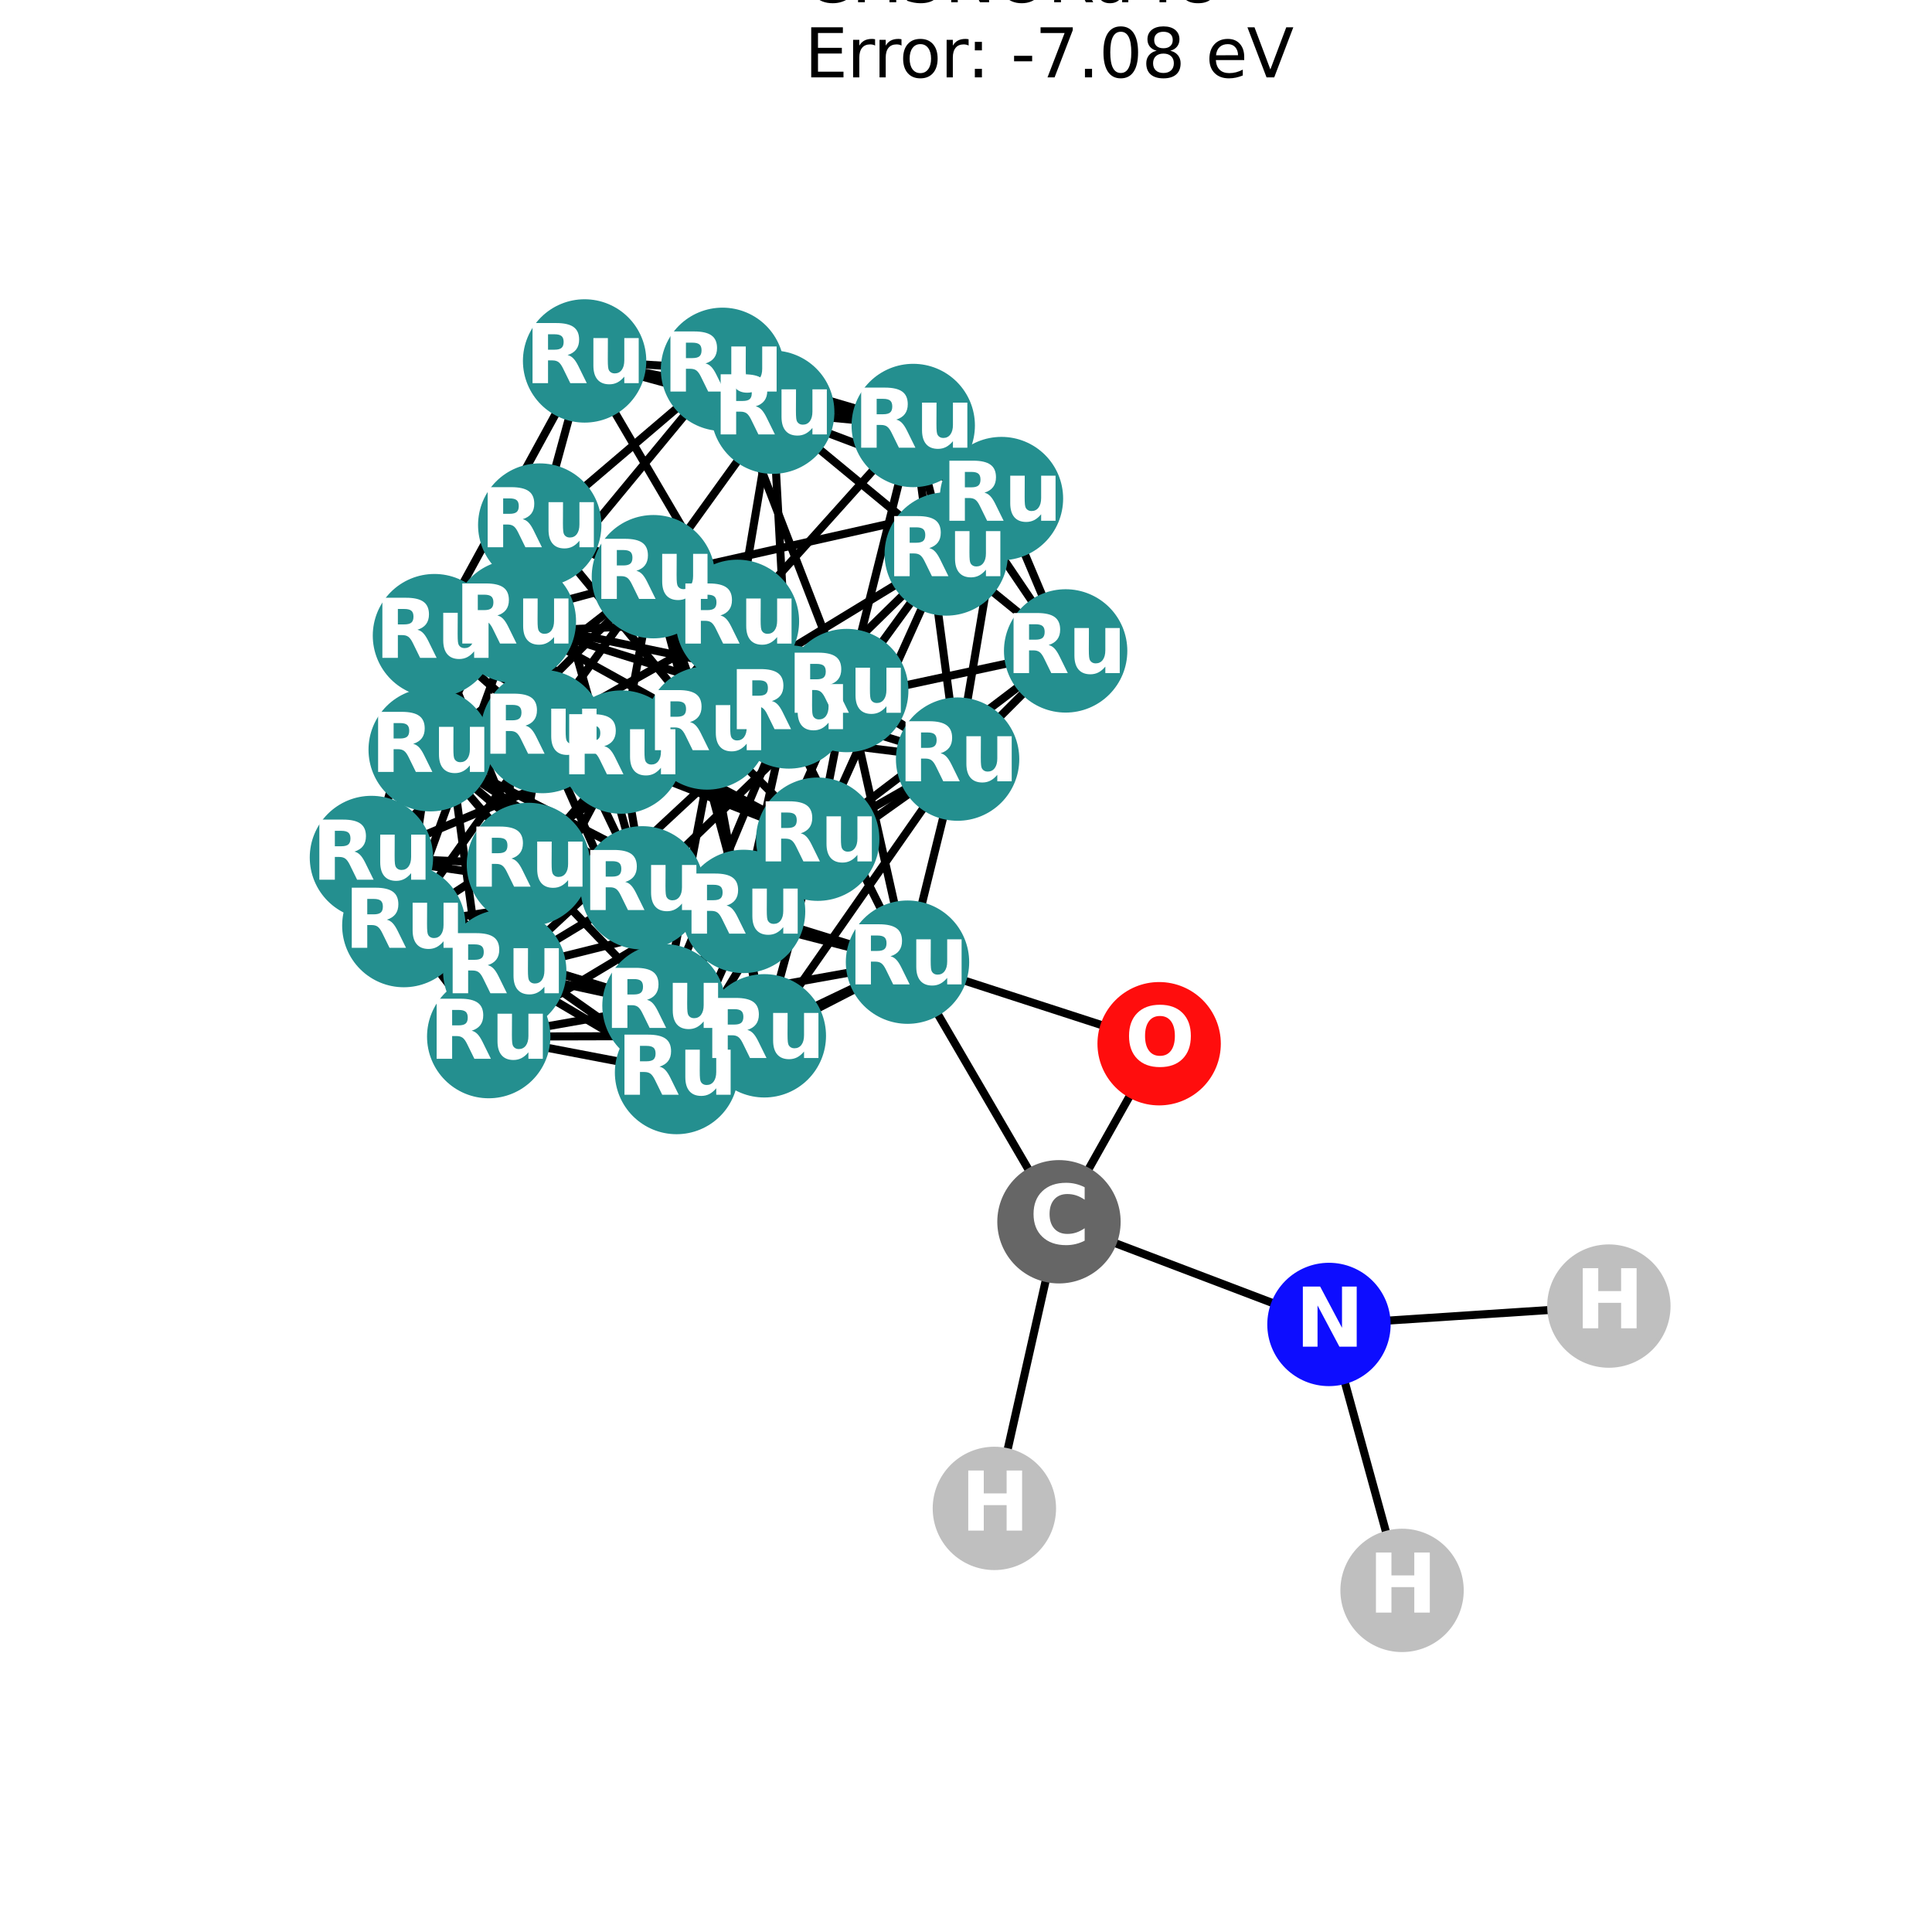 <?xml version="1.0" encoding="utf-8" standalone="no"?>
<!DOCTYPE svg PUBLIC "-//W3C//DTD SVG 1.1//EN"
  "http://www.w3.org/Graphics/SVG/1.1/DTD/svg11.dtd">
<svg xmlns:xlink="http://www.w3.org/1999/xlink" width="288pt" height="288pt" viewBox="0 0 288 288" xmlns="http://www.w3.org/2000/svg" version="1.1">
 <defs>
  <style type="text/css">*{stroke-linejoin: round; stroke-linecap: butt}</style>
 </defs>
 <g id="figure_1">
  <g id="patch_1">
   <path d="M 0 288 
L 288 288 
L 288 0 
L 0 0 
z
" style="fill: #ffffff"/>
  </g>
  <g id="axes_1">
   <g id="LineCollection_1">
    <path d="M 158.853 97.03 
L 136.135 63.427 
" clip-path="url(#pc7adfc9b1a)" style="fill: none; stroke: #000000; stroke-width: 1.2"/>
    <path d="M 158.853 97.03 
L 149.285 74.32 
" clip-path="url(#pc7adfc9b1a)" style="fill: none; stroke: #000000; stroke-width: 1.2"/>
    <path d="M 158.853 97.03 
L 141.055 82.582 
" clip-path="url(#pc7adfc9b1a)" style="fill: none; stroke: #000000; stroke-width: 1.2"/>
    <path d="M 158.853 97.03 
L 105.394 108.519 
" clip-path="url(#pc7adfc9b1a)" style="fill: none; stroke: #000000; stroke-width: 1.2"/>
    <path d="M 158.853 97.03 
L 121.897 125.098 
" clip-path="url(#pc7adfc9b1a)" style="fill: none; stroke: #000000; stroke-width: 1.2"/>
    <path d="M 158.853 97.03 
L 142.748 113.159 
" clip-path="url(#pc7adfc9b1a)" style="fill: none; stroke: #000000; stroke-width: 1.2"/>
    <path d="M 87.146 53.804 
L 107.704 55.055 
" clip-path="url(#pc7adfc9b1a)" style="fill: none; stroke: #000000; stroke-width: 1.2"/>
    <path d="M 87.146 53.804 
L 136.135 63.427 
" clip-path="url(#pc7adfc9b1a)" style="fill: none; stroke: #000000; stroke-width: 1.2"/>
    <path d="M 87.146 53.804 
L 115.19 61.446 
" clip-path="url(#pc7adfc9b1a)" style="fill: none; stroke: #000000; stroke-width: 1.2"/>
    <path d="M 87.146 53.804 
L 80.458 78.269 
" clip-path="url(#pc7adfc9b1a)" style="fill: none; stroke: #000000; stroke-width: 1.2"/>
    <path d="M 87.146 53.804 
L 64.763 94.754 
" clip-path="url(#pc7adfc9b1a)" style="fill: none; stroke: #000000; stroke-width: 1.2"/>
    <path d="M 87.146 53.804 
L 109.929 92.624 
" clip-path="url(#pc7adfc9b1a)" style="fill: none; stroke: #000000; stroke-width: 1.2"/>
    <path d="M 107.704 55.055 
L 136.135 63.427 
" clip-path="url(#pc7adfc9b1a)" style="fill: none; stroke: #000000; stroke-width: 1.2"/>
    <path d="M 107.704 55.055 
L 141.055 82.582 
" clip-path="url(#pc7adfc9b1a)" style="fill: none; stroke: #000000; stroke-width: 1.2"/>
    <path d="M 107.704 55.055 
L 80.458 78.269 
" clip-path="url(#pc7adfc9b1a)" style="fill: none; stroke: #000000; stroke-width: 1.2"/>
    <path d="M 107.704 55.055 
L 126.221 102.938 
" clip-path="url(#pc7adfc9b1a)" style="fill: none; stroke: #000000; stroke-width: 1.2"/>
    <path d="M 107.704 55.055 
L 76.676 92.621 
" clip-path="url(#pc7adfc9b1a)" style="fill: none; stroke: #000000; stroke-width: 1.2"/>
    <path d="M 136.135 63.427 
L 149.285 74.32 
" clip-path="url(#pc7adfc9b1a)" style="fill: none; stroke: #000000; stroke-width: 1.2"/>
    <path d="M 136.135 63.427 
L 115.19 61.446 
" clip-path="url(#pc7adfc9b1a)" style="fill: none; stroke: #000000; stroke-width: 1.2"/>
    <path d="M 136.135 63.427 
L 141.055 82.582 
" clip-path="url(#pc7adfc9b1a)" style="fill: none; stroke: #000000; stroke-width: 1.2"/>
    <path d="M 136.135 63.427 
L 126.221 102.938 
" clip-path="url(#pc7adfc9b1a)" style="fill: none; stroke: #000000; stroke-width: 1.2"/>
    <path d="M 136.135 63.427 
L 109.929 92.624 
" clip-path="url(#pc7adfc9b1a)" style="fill: none; stroke: #000000; stroke-width: 1.2"/>
    <path d="M 136.135 63.427 
L 142.748 113.159 
" clip-path="url(#pc7adfc9b1a)" style="fill: none; stroke: #000000; stroke-width: 1.2"/>
    <path d="M 149.285 74.32 
L 115.19 61.446 
" clip-path="url(#pc7adfc9b1a)" style="fill: none; stroke: #000000; stroke-width: 1.2"/>
    <path d="M 149.285 74.32 
L 97.402 85.966 
" clip-path="url(#pc7adfc9b1a)" style="fill: none; stroke: #000000; stroke-width: 1.2"/>
    <path d="M 149.285 74.32 
L 142.748 113.159 
" clip-path="url(#pc7adfc9b1a)" style="fill: none; stroke: #000000; stroke-width: 1.2"/>
    <path d="M 149.285 74.32 
L 117.596 105.384 
" clip-path="url(#pc7adfc9b1a)" style="fill: none; stroke: #000000; stroke-width: 1.2"/>
    <path d="M 115.19 61.446 
L 80.86 109.05 
" clip-path="url(#pc7adfc9b1a)" style="fill: none; stroke: #000000; stroke-width: 1.2"/>
    <path d="M 115.19 61.446 
L 109.929 92.624 
" clip-path="url(#pc7adfc9b1a)" style="fill: none; stroke: #000000; stroke-width: 1.2"/>
    <path d="M 115.19 61.446 
L 117.596 105.384 
" clip-path="url(#pc7adfc9b1a)" style="fill: none; stroke: #000000; stroke-width: 1.2"/>
    <path d="M 141.055 82.582 
L 121.897 125.098 
" clip-path="url(#pc7adfc9b1a)" style="fill: none; stroke: #000000; stroke-width: 1.2"/>
    <path d="M 141.055 82.582 
L 126.221 102.938 
" clip-path="url(#pc7adfc9b1a)" style="fill: none; stroke: #000000; stroke-width: 1.2"/>
    <path d="M 141.055 82.582 
L 92.611 112.11 
" clip-path="url(#pc7adfc9b1a)" style="fill: none; stroke: #000000; stroke-width: 1.2"/>
    <path d="M 105.394 108.519 
L 97.402 85.966 
" clip-path="url(#pc7adfc9b1a)" style="fill: none; stroke: #000000; stroke-width: 1.2"/>
    <path d="M 105.394 108.519 
L 80.458 78.269 
" clip-path="url(#pc7adfc9b1a)" style="fill: none; stroke: #000000; stroke-width: 1.2"/>
    <path d="M 105.394 108.519 
L 121.897 125.098 
" clip-path="url(#pc7adfc9b1a)" style="fill: none; stroke: #000000; stroke-width: 1.2"/>
    <path d="M 105.394 108.519 
L 80.86 109.05 
" clip-path="url(#pc7adfc9b1a)" style="fill: none; stroke: #000000; stroke-width: 1.2"/>
    <path d="M 105.394 108.519 
L 142.748 113.159 
" clip-path="url(#pc7adfc9b1a)" style="fill: none; stroke: #000000; stroke-width: 1.2"/>
    <path d="M 105.394 108.519 
L 76.676 92.621 
" clip-path="url(#pc7adfc9b1a)" style="fill: none; stroke: #000000; stroke-width: 1.2"/>
    <path d="M 105.394 108.519 
L 113.939 154.407 
" clip-path="url(#pc7adfc9b1a)" style="fill: none; stroke: #000000; stroke-width: 1.2"/>
    <path d="M 105.394 108.519 
L 64.128 111.761 
" clip-path="url(#pc7adfc9b1a)" style="fill: none; stroke: #000000; stroke-width: 1.2"/>
    <path d="M 105.394 108.519 
L 60.199 137.975 
" clip-path="url(#pc7adfc9b1a)" style="fill: none; stroke: #000000; stroke-width: 1.2"/>
    <path d="M 97.402 85.966 
L 80.458 78.269 
" clip-path="url(#pc7adfc9b1a)" style="fill: none; stroke: #000000; stroke-width: 1.2"/>
    <path d="M 97.402 85.966 
L 64.763 94.754 
" clip-path="url(#pc7adfc9b1a)" style="fill: none; stroke: #000000; stroke-width: 1.2"/>
    <path d="M 97.402 85.966 
L 142.748 113.159 
" clip-path="url(#pc7adfc9b1a)" style="fill: none; stroke: #000000; stroke-width: 1.2"/>
    <path d="M 97.402 85.966 
L 117.596 105.384 
" clip-path="url(#pc7adfc9b1a)" style="fill: none; stroke: #000000; stroke-width: 1.2"/>
    <path d="M 97.402 85.966 
L 92.611 112.11 
" clip-path="url(#pc7adfc9b1a)" style="fill: none; stroke: #000000; stroke-width: 1.2"/>
    <path d="M 97.402 85.966 
L 64.128 111.761 
" clip-path="url(#pc7adfc9b1a)" style="fill: none; stroke: #000000; stroke-width: 1.2"/>
    <path d="M 97.402 85.966 
L 55.369 127.824 
" clip-path="url(#pc7adfc9b1a)" style="fill: none; stroke: #000000; stroke-width: 1.2"/>
    <path d="M 97.402 85.966 
L 110.845 135.864 
" clip-path="url(#pc7adfc9b1a)" style="fill: none; stroke: #000000; stroke-width: 1.2"/>
    <path d="M 80.458 78.269 
L 64.763 94.754 
" clip-path="url(#pc7adfc9b1a)" style="fill: none; stroke: #000000; stroke-width: 1.2"/>
    <path d="M 80.458 78.269 
L 126.221 102.938 
" clip-path="url(#pc7adfc9b1a)" style="fill: none; stroke: #000000; stroke-width: 1.2"/>
    <path d="M 80.458 78.269 
L 109.929 92.624 
" clip-path="url(#pc7adfc9b1a)" style="fill: none; stroke: #000000; stroke-width: 1.2"/>
    <path d="M 80.458 78.269 
L 76.676 92.621 
" clip-path="url(#pc7adfc9b1a)" style="fill: none; stroke: #000000; stroke-width: 1.2"/>
    <path d="M 80.458 78.269 
L 64.128 111.761 
" clip-path="url(#pc7adfc9b1a)" style="fill: none; stroke: #000000; stroke-width: 1.2"/>
    <path d="M 80.458 78.269 
L 78.77 128.861 
" clip-path="url(#pc7adfc9b1a)" style="fill: none; stroke: #000000; stroke-width: 1.2"/>
    <path d="M 80.458 78.269 
L 95.746 132.349 
" clip-path="url(#pc7adfc9b1a)" style="fill: none; stroke: #000000; stroke-width: 1.2"/>
    <path d="M 64.763 94.754 
L 121.897 125.098 
" clip-path="url(#pc7adfc9b1a)" style="fill: none; stroke: #000000; stroke-width: 1.2"/>
    <path d="M 64.763 94.754 
L 80.86 109.05 
" clip-path="url(#pc7adfc9b1a)" style="fill: none; stroke: #000000; stroke-width: 1.2"/>
    <path d="M 64.763 94.754 
L 109.929 92.624 
" clip-path="url(#pc7adfc9b1a)" style="fill: none; stroke: #000000; stroke-width: 1.2"/>
    <path d="M 64.763 94.754 
L 92.611 112.11 
" clip-path="url(#pc7adfc9b1a)" style="fill: none; stroke: #000000; stroke-width: 1.2"/>
    <path d="M 64.763 94.754 
L 78.77 128.861 
" clip-path="url(#pc7adfc9b1a)" style="fill: none; stroke: #000000; stroke-width: 1.2"/>
    <path d="M 64.763 94.754 
L 55.369 127.824 
" clip-path="url(#pc7adfc9b1a)" style="fill: none; stroke: #000000; stroke-width: 1.2"/>
    <path d="M 64.763 94.754 
L 72.852 154.524 
" clip-path="url(#pc7adfc9b1a)" style="fill: none; stroke: #000000; stroke-width: 1.2"/>
    <path d="M 121.897 125.098 
L 80.86 109.05 
" clip-path="url(#pc7adfc9b1a)" style="fill: none; stroke: #000000; stroke-width: 1.2"/>
    <path d="M 121.897 125.098 
L 126.221 102.938 
" clip-path="url(#pc7adfc9b1a)" style="fill: none; stroke: #000000; stroke-width: 1.2"/>
    <path d="M 121.897 125.098 
L 142.748 113.159 
" clip-path="url(#pc7adfc9b1a)" style="fill: none; stroke: #000000; stroke-width: 1.2"/>
    <path d="M 121.897 125.098 
L 92.611 112.11 
" clip-path="url(#pc7adfc9b1a)" style="fill: none; stroke: #000000; stroke-width: 1.2"/>
    <path d="M 121.897 125.098 
L 113.939 154.407 
" clip-path="url(#pc7adfc9b1a)" style="fill: none; stroke: #000000; stroke-width: 1.2"/>
    <path d="M 121.897 125.098 
L 72.852 154.524 
" clip-path="url(#pc7adfc9b1a)" style="fill: none; stroke: #000000; stroke-width: 1.2"/>
    <path d="M 121.897 125.098 
L 100.851 159.881 
" clip-path="url(#pc7adfc9b1a)" style="fill: none; stroke: #000000; stroke-width: 1.2"/>
    <path d="M 80.86 109.05 
L 109.929 92.624 
" clip-path="url(#pc7adfc9b1a)" style="fill: none; stroke: #000000; stroke-width: 1.2"/>
    <path d="M 80.86 109.05 
L 117.596 105.384 
" clip-path="url(#pc7adfc9b1a)" style="fill: none; stroke: #000000; stroke-width: 1.2"/>
    <path d="M 80.86 109.05 
L 76.676 92.621 
" clip-path="url(#pc7adfc9b1a)" style="fill: none; stroke: #000000; stroke-width: 1.2"/>
    <path d="M 80.86 109.05 
L 72.852 154.524 
" clip-path="url(#pc7adfc9b1a)" style="fill: none; stroke: #000000; stroke-width: 1.2"/>
    <path d="M 80.86 109.05 
L 60.199 137.975 
" clip-path="url(#pc7adfc9b1a)" style="fill: none; stroke: #000000; stroke-width: 1.2"/>
    <path d="M 80.86 109.05 
L 98.978 149.921 
" clip-path="url(#pc7adfc9b1a)" style="fill: none; stroke: #000000; stroke-width: 1.2"/>
    <path d="M 126.221 102.938 
L 109.929 92.624 
" clip-path="url(#pc7adfc9b1a)" style="fill: none; stroke: #000000; stroke-width: 1.2"/>
    <path d="M 126.221 102.938 
L 142.748 113.159 
" clip-path="url(#pc7adfc9b1a)" style="fill: none; stroke: #000000; stroke-width: 1.2"/>
    <path d="M 126.221 102.938 
L 76.676 92.621 
" clip-path="url(#pc7adfc9b1a)" style="fill: none; stroke: #000000; stroke-width: 1.2"/>
    <path d="M 126.221 102.938 
L 92.611 112.11 
" clip-path="url(#pc7adfc9b1a)" style="fill: none; stroke: #000000; stroke-width: 1.2"/>
    <path d="M 126.221 102.938 
L 95.746 132.349 
" clip-path="url(#pc7adfc9b1a)" style="fill: none; stroke: #000000; stroke-width: 1.2"/>
    <path d="M 126.221 102.938 
L 135.28 143.428 
" clip-path="url(#pc7adfc9b1a)" style="fill: none; stroke: #000000; stroke-width: 1.2"/>
    <path d="M 126.221 102.938 
L 100.851 159.881 
" clip-path="url(#pc7adfc9b1a)" style="fill: none; stroke: #000000; stroke-width: 1.2"/>
    <path d="M 109.929 92.624 
L 142.748 113.159 
" clip-path="url(#pc7adfc9b1a)" style="fill: none; stroke: #000000; stroke-width: 1.2"/>
    <path d="M 109.929 92.624 
L 117.596 105.384 
" clip-path="url(#pc7adfc9b1a)" style="fill: none; stroke: #000000; stroke-width: 1.2"/>
    <path d="M 109.929 92.624 
L 78.77 128.861 
" clip-path="url(#pc7adfc9b1a)" style="fill: none; stroke: #000000; stroke-width: 1.2"/>
    <path d="M 109.929 92.624 
L 135.28 143.428 
" clip-path="url(#pc7adfc9b1a)" style="fill: none; stroke: #000000; stroke-width: 1.2"/>
    <path d="M 109.929 92.624 
L 98.978 149.921 
" clip-path="url(#pc7adfc9b1a)" style="fill: none; stroke: #000000; stroke-width: 1.2"/>
    <path d="M 142.748 113.159 
L 117.596 105.384 
" clip-path="url(#pc7adfc9b1a)" style="fill: none; stroke: #000000; stroke-width: 1.2"/>
    <path d="M 142.748 113.159 
L 113.939 154.407 
" clip-path="url(#pc7adfc9b1a)" style="fill: none; stroke: #000000; stroke-width: 1.2"/>
    <path d="M 142.748 113.159 
L 135.28 143.428 
" clip-path="url(#pc7adfc9b1a)" style="fill: none; stroke: #000000; stroke-width: 1.2"/>
    <path d="M 142.748 113.159 
L 110.845 135.864 
" clip-path="url(#pc7adfc9b1a)" style="fill: none; stroke: #000000; stroke-width: 1.2"/>
    <path d="M 117.596 105.384 
L 76.676 92.621 
" clip-path="url(#pc7adfc9b1a)" style="fill: none; stroke: #000000; stroke-width: 1.2"/>
    <path d="M 117.596 105.384 
L 92.611 112.11 
" clip-path="url(#pc7adfc9b1a)" style="fill: none; stroke: #000000; stroke-width: 1.2"/>
    <path d="M 117.596 105.384 
L 110.845 135.864 
" clip-path="url(#pc7adfc9b1a)" style="fill: none; stroke: #000000; stroke-width: 1.2"/>
    <path d="M 117.596 105.384 
L 98.978 149.921 
" clip-path="url(#pc7adfc9b1a)" style="fill: none; stroke: #000000; stroke-width: 1.2"/>
    <path d="M 117.596 105.384 
L 75.239 144.751 
" clip-path="url(#pc7adfc9b1a)" style="fill: none; stroke: #000000; stroke-width: 1.2"/>
    <path d="M 76.676 92.621 
L 92.611 112.11 
" clip-path="url(#pc7adfc9b1a)" style="fill: none; stroke: #000000; stroke-width: 1.2"/>
    <path d="M 76.676 92.621 
L 60.199 137.975 
" clip-path="url(#pc7adfc9b1a)" style="fill: none; stroke: #000000; stroke-width: 1.2"/>
    <path d="M 76.676 92.621 
L 95.746 132.349 
" clip-path="url(#pc7adfc9b1a)" style="fill: none; stroke: #000000; stroke-width: 1.2"/>
    <path d="M 76.676 92.621 
L 75.239 144.751 
" clip-path="url(#pc7adfc9b1a)" style="fill: none; stroke: #000000; stroke-width: 1.2"/>
    <path d="M 92.611 112.11 
L 55.369 127.824 
" clip-path="url(#pc7adfc9b1a)" style="fill: none; stroke: #000000; stroke-width: 1.2"/>
    <path d="M 92.611 112.11 
L 75.239 144.751 
" clip-path="url(#pc7adfc9b1a)" style="fill: none; stroke: #000000; stroke-width: 1.2"/>
    <path d="M 92.611 112.11 
L 100.851 159.881 
" clip-path="url(#pc7adfc9b1a)" style="fill: none; stroke: #000000; stroke-width: 1.2"/>
    <path d="M 113.939 154.407 
L 64.128 111.761 
" clip-path="url(#pc7adfc9b1a)" style="fill: none; stroke: #000000; stroke-width: 1.2"/>
    <path d="M 113.939 154.407 
L 72.852 154.524 
" clip-path="url(#pc7adfc9b1a)" style="fill: none; stroke: #000000; stroke-width: 1.2"/>
    <path d="M 113.939 154.407 
L 60.199 137.975 
" clip-path="url(#pc7adfc9b1a)" style="fill: none; stroke: #000000; stroke-width: 1.2"/>
    <path d="M 113.939 154.407 
L 135.28 143.428 
" clip-path="url(#pc7adfc9b1a)" style="fill: none; stroke: #000000; stroke-width: 1.2"/>
    <path d="M 113.939 154.407 
L 110.845 135.864 
" clip-path="url(#pc7adfc9b1a)" style="fill: none; stroke: #000000; stroke-width: 1.2"/>
    <path d="M 113.939 154.407 
L 100.851 159.881 
" clip-path="url(#pc7adfc9b1a)" style="fill: none; stroke: #000000; stroke-width: 1.2"/>
    <path d="M 64.128 111.761 
L 78.77 128.861 
" clip-path="url(#pc7adfc9b1a)" style="fill: none; stroke: #000000; stroke-width: 1.2"/>
    <path d="M 64.128 111.761 
L 55.369 127.824 
" clip-path="url(#pc7adfc9b1a)" style="fill: none; stroke: #000000; stroke-width: 1.2"/>
    <path d="M 64.128 111.761 
L 60.199 137.975 
" clip-path="url(#pc7adfc9b1a)" style="fill: none; stroke: #000000; stroke-width: 1.2"/>
    <path d="M 64.128 111.761 
L 95.746 132.349 
" clip-path="url(#pc7adfc9b1a)" style="fill: none; stroke: #000000; stroke-width: 1.2"/>
    <path d="M 64.128 111.761 
L 110.845 135.864 
" clip-path="url(#pc7adfc9b1a)" style="fill: none; stroke: #000000; stroke-width: 1.2"/>
    <path d="M 78.77 128.861 
L 55.369 127.824 
" clip-path="url(#pc7adfc9b1a)" style="fill: none; stroke: #000000; stroke-width: 1.2"/>
    <path d="M 78.77 128.861 
L 72.852 154.524 
" clip-path="url(#pc7adfc9b1a)" style="fill: none; stroke: #000000; stroke-width: 1.2"/>
    <path d="M 78.77 128.861 
L 95.746 132.349 
" clip-path="url(#pc7adfc9b1a)" style="fill: none; stroke: #000000; stroke-width: 1.2"/>
    <path d="M 78.77 128.861 
L 135.28 143.428 
" clip-path="url(#pc7adfc9b1a)" style="fill: none; stroke: #000000; stroke-width: 1.2"/>
    <path d="M 78.77 128.861 
L 98.978 149.921 
" clip-path="url(#pc7adfc9b1a)" style="fill: none; stroke: #000000; stroke-width: 1.2"/>
    <path d="M 55.369 127.824 
L 72.852 154.524 
" clip-path="url(#pc7adfc9b1a)" style="fill: none; stroke: #000000; stroke-width: 1.2"/>
    <path d="M 55.369 127.824 
L 110.845 135.864 
" clip-path="url(#pc7adfc9b1a)" style="fill: none; stroke: #000000; stroke-width: 1.2"/>
    <path d="M 55.369 127.824 
L 75.239 144.751 
" clip-path="url(#pc7adfc9b1a)" style="fill: none; stroke: #000000; stroke-width: 1.2"/>
    <path d="M 55.369 127.824 
L 100.851 159.881 
" clip-path="url(#pc7adfc9b1a)" style="fill: none; stroke: #000000; stroke-width: 1.2"/>
    <path d="M 72.852 154.524 
L 60.199 137.975 
" clip-path="url(#pc7adfc9b1a)" style="fill: none; stroke: #000000; stroke-width: 1.2"/>
    <path d="M 72.852 154.524 
L 98.978 149.921 
" clip-path="url(#pc7adfc9b1a)" style="fill: none; stroke: #000000; stroke-width: 1.2"/>
    <path d="M 72.852 154.524 
L 100.851 159.881 
" clip-path="url(#pc7adfc9b1a)" style="fill: none; stroke: #000000; stroke-width: 1.2"/>
    <path d="M 60.199 137.975 
L 95.746 132.349 
" clip-path="url(#pc7adfc9b1a)" style="fill: none; stroke: #000000; stroke-width: 1.2"/>
    <path d="M 60.199 137.975 
L 98.978 149.921 
" clip-path="url(#pc7adfc9b1a)" style="fill: none; stroke: #000000; stroke-width: 1.2"/>
    <path d="M 60.199 137.975 
L 75.239 144.751 
" clip-path="url(#pc7adfc9b1a)" style="fill: none; stroke: #000000; stroke-width: 1.2"/>
    <path d="M 95.746 132.349 
L 135.28 143.428 
" clip-path="url(#pc7adfc9b1a)" style="fill: none; stroke: #000000; stroke-width: 1.2"/>
    <path d="M 95.746 132.349 
L 75.239 144.751 
" clip-path="url(#pc7adfc9b1a)" style="fill: none; stroke: #000000; stroke-width: 1.2"/>
    <path d="M 95.746 132.349 
L 100.851 159.881 
" clip-path="url(#pc7adfc9b1a)" style="fill: none; stroke: #000000; stroke-width: 1.2"/>
    <path d="M 135.28 143.428 
L 110.845 135.864 
" clip-path="url(#pc7adfc9b1a)" style="fill: none; stroke: #000000; stroke-width: 1.2"/>
    <path d="M 135.28 143.428 
L 98.978 149.921 
" clip-path="url(#pc7adfc9b1a)" style="fill: none; stroke: #000000; stroke-width: 1.2"/>
    <path d="M 135.28 143.428 
L 100.851 159.881 
" clip-path="url(#pc7adfc9b1a)" style="fill: none; stroke: #000000; stroke-width: 1.2"/>
    <path d="M 135.28 143.428 
L 157.859 182.127 
" clip-path="url(#pc7adfc9b1a)" style="fill: none; stroke: #000000; stroke-width: 1.2"/>
    <path d="M 135.28 143.428 
L 172.791 155.586 
" clip-path="url(#pc7adfc9b1a)" style="fill: none; stroke: #000000; stroke-width: 1.2"/>
    <path d="M 110.845 135.864 
L 98.978 149.921 
" clip-path="url(#pc7adfc9b1a)" style="fill: none; stroke: #000000; stroke-width: 1.2"/>
    <path d="M 110.845 135.864 
L 75.239 144.751 
" clip-path="url(#pc7adfc9b1a)" style="fill: none; stroke: #000000; stroke-width: 1.2"/>
    <path d="M 98.978 149.921 
L 75.239 144.751 
" clip-path="url(#pc7adfc9b1a)" style="fill: none; stroke: #000000; stroke-width: 1.2"/>
    <path d="M 75.239 144.751 
L 100.851 159.881 
" clip-path="url(#pc7adfc9b1a)" style="fill: none; stroke: #000000; stroke-width: 1.2"/>
    <path d="M 148.23 224.854 
L 157.859 182.127 
" clip-path="url(#pc7adfc9b1a)" style="fill: none; stroke: #000000; stroke-width: 1.2"/>
    <path d="M 209.002 237.076 
L 198.106 197.434 
" clip-path="url(#pc7adfc9b1a)" style="fill: none; stroke: #000000; stroke-width: 1.2"/>
    <path d="M 239.831 194.696 
L 198.106 197.434 
" clip-path="url(#pc7adfc9b1a)" style="fill: none; stroke: #000000; stroke-width: 1.2"/>
    <path d="M 157.859 182.127 
L 198.106 197.434 
" clip-path="url(#pc7adfc9b1a)" style="fill: none; stroke: #000000; stroke-width: 1.2"/>
    <path d="M 157.859 182.127 
L 172.791 155.586 
" clip-path="url(#pc7adfc9b1a)" style="fill: none; stroke: #000000; stroke-width: 1.2"/>
   </g>
   <g id="PathCollection_1">
    <defs>
     <path id="C0_0_16c509b5ed" d="M 0 8.944 
C 2.372 8.944 4.647 8.002 6.325 6.325 
C 8.002 4.647 8.944 2.372 8.944 -0 
C 8.944 -2.372 8.002 -4.647 6.325 -6.325 
C 4.647 -8.002 2.372 -8.944 0 -8.944 
C -2.372 -8.944 -4.647 -8.002 -6.325 -6.325 
C -8.002 -4.647 -8.944 -2.372 -8.944 0 
C -8.944 2.372 -8.002 4.647 -6.325 6.325 
C -4.647 8.002 -2.372 8.944 0 8.944 
z
"/>
    </defs>
    <g clip-path="url(#pc7adfc9b1a)">
     <use xlink:href="#C0_0_16c509b5ed" x="158.853" y="97.03" style="fill: #248f8f; stroke: #248f8f; stroke-width: 0.5"/>
    </g>
    <g clip-path="url(#pc7adfc9b1a)">
     <use xlink:href="#C0_0_16c509b5ed" x="87.146" y="53.804" style="fill: #248f8f; stroke: #248f8f; stroke-width: 0.5"/>
    </g>
    <g clip-path="url(#pc7adfc9b1a)">
     <use xlink:href="#C0_0_16c509b5ed" x="107.704" y="55.055" style="fill: #248f8f; stroke: #248f8f; stroke-width: 0.5"/>
    </g>
    <g clip-path="url(#pc7adfc9b1a)">
     <use xlink:href="#C0_0_16c509b5ed" x="136.135" y="63.427" style="fill: #248f8f; stroke: #248f8f; stroke-width: 0.5"/>
    </g>
    <g clip-path="url(#pc7adfc9b1a)">
     <use xlink:href="#C0_0_16c509b5ed" x="149.285" y="74.32" style="fill: #248f8f; stroke: #248f8f; stroke-width: 0.5"/>
    </g>
    <g clip-path="url(#pc7adfc9b1a)">
     <use xlink:href="#C0_0_16c509b5ed" x="115.19" y="61.446" style="fill: #248f8f; stroke: #248f8f; stroke-width: 0.5"/>
    </g>
    <g clip-path="url(#pc7adfc9b1a)">
     <use xlink:href="#C0_0_16c509b5ed" x="141.055" y="82.582" style="fill: #248f8f; stroke: #248f8f; stroke-width: 0.5"/>
    </g>
    <g clip-path="url(#pc7adfc9b1a)">
     <use xlink:href="#C0_0_16c509b5ed" x="105.394" y="108.519" style="fill: #248f8f; stroke: #248f8f; stroke-width: 0.5"/>
    </g>
    <g clip-path="url(#pc7adfc9b1a)">
     <use xlink:href="#C0_0_16c509b5ed" x="97.402" y="85.966" style="fill: #248f8f; stroke: #248f8f; stroke-width: 0.5"/>
    </g>
    <g clip-path="url(#pc7adfc9b1a)">
     <use xlink:href="#C0_0_16c509b5ed" x="80.458" y="78.269" style="fill: #248f8f; stroke: #248f8f; stroke-width: 0.5"/>
    </g>
    <g clip-path="url(#pc7adfc9b1a)">
     <use xlink:href="#C0_0_16c509b5ed" x="64.763" y="94.754" style="fill: #248f8f; stroke: #248f8f; stroke-width: 0.5"/>
    </g>
    <g clip-path="url(#pc7adfc9b1a)">
     <use xlink:href="#C0_0_16c509b5ed" x="121.897" y="125.098" style="fill: #248f8f; stroke: #248f8f; stroke-width: 0.5"/>
    </g>
    <g clip-path="url(#pc7adfc9b1a)">
     <use xlink:href="#C0_0_16c509b5ed" x="80.86" y="109.05" style="fill: #248f8f; stroke: #248f8f; stroke-width: 0.5"/>
    </g>
    <g clip-path="url(#pc7adfc9b1a)">
     <use xlink:href="#C0_0_16c509b5ed" x="126.221" y="102.938" style="fill: #248f8f; stroke: #248f8f; stroke-width: 0.5"/>
    </g>
    <g clip-path="url(#pc7adfc9b1a)">
     <use xlink:href="#C0_0_16c509b5ed" x="109.929" y="92.624" style="fill: #248f8f; stroke: #248f8f; stroke-width: 0.5"/>
    </g>
    <g clip-path="url(#pc7adfc9b1a)">
     <use xlink:href="#C0_0_16c509b5ed" x="142.748" y="113.159" style="fill: #248f8f; stroke: #248f8f; stroke-width: 0.5"/>
    </g>
    <g clip-path="url(#pc7adfc9b1a)">
     <use xlink:href="#C0_0_16c509b5ed" x="117.596" y="105.384" style="fill: #248f8f; stroke: #248f8f; stroke-width: 0.5"/>
    </g>
    <g clip-path="url(#pc7adfc9b1a)">
     <use xlink:href="#C0_0_16c509b5ed" x="76.676" y="92.621" style="fill: #248f8f; stroke: #248f8f; stroke-width: 0.5"/>
    </g>
    <g clip-path="url(#pc7adfc9b1a)">
     <use xlink:href="#C0_0_16c509b5ed" x="92.611" y="112.11" style="fill: #248f8f; stroke: #248f8f; stroke-width: 0.5"/>
    </g>
    <g clip-path="url(#pc7adfc9b1a)">
     <use xlink:href="#C0_0_16c509b5ed" x="113.939" y="154.407" style="fill: #248f8f; stroke: #248f8f; stroke-width: 0.5"/>
    </g>
    <g clip-path="url(#pc7adfc9b1a)">
     <use xlink:href="#C0_0_16c509b5ed" x="64.128" y="111.761" style="fill: #248f8f; stroke: #248f8f; stroke-width: 0.5"/>
    </g>
    <g clip-path="url(#pc7adfc9b1a)">
     <use xlink:href="#C0_0_16c509b5ed" x="78.77" y="128.861" style="fill: #248f8f; stroke: #248f8f; stroke-width: 0.5"/>
    </g>
    <g clip-path="url(#pc7adfc9b1a)">
     <use xlink:href="#C0_0_16c509b5ed" x="55.369" y="127.824" style="fill: #248f8f; stroke: #248f8f; stroke-width: 0.5"/>
    </g>
    <g clip-path="url(#pc7adfc9b1a)">
     <use xlink:href="#C0_0_16c509b5ed" x="72.852" y="154.524" style="fill: #248f8f; stroke: #248f8f; stroke-width: 0.5"/>
    </g>
    <g clip-path="url(#pc7adfc9b1a)">
     <use xlink:href="#C0_0_16c509b5ed" x="60.199" y="137.975" style="fill: #248f8f; stroke: #248f8f; stroke-width: 0.5"/>
    </g>
    <g clip-path="url(#pc7adfc9b1a)">
     <use xlink:href="#C0_0_16c509b5ed" x="95.746" y="132.349" style="fill: #248f8f; stroke: #248f8f; stroke-width: 0.5"/>
    </g>
    <g clip-path="url(#pc7adfc9b1a)">
     <use xlink:href="#C0_0_16c509b5ed" x="135.28" y="143.428" style="fill: #248f8f; stroke: #248f8f; stroke-width: 0.5"/>
    </g>
    <g clip-path="url(#pc7adfc9b1a)">
     <use xlink:href="#C0_0_16c509b5ed" x="110.845" y="135.864" style="fill: #248f8f; stroke: #248f8f; stroke-width: 0.5"/>
    </g>
    <g clip-path="url(#pc7adfc9b1a)">
     <use xlink:href="#C0_0_16c509b5ed" x="98.978" y="149.921" style="fill: #248f8f; stroke: #248f8f; stroke-width: 0.5"/>
    </g>
    <g clip-path="url(#pc7adfc9b1a)">
     <use xlink:href="#C0_0_16c509b5ed" x="75.239" y="144.751" style="fill: #248f8f; stroke: #248f8f; stroke-width: 0.5"/>
    </g>
    <g clip-path="url(#pc7adfc9b1a)">
     <use xlink:href="#C0_0_16c509b5ed" x="100.851" y="159.881" style="fill: #248f8f; stroke: #248f8f; stroke-width: 0.5"/>
    </g>
    <g clip-path="url(#pc7adfc9b1a)">
     <use xlink:href="#C0_0_16c509b5ed" x="148.23" y="224.854" style="fill: #bfbfbf; stroke: #bfbfbf; stroke-width: 0.5"/>
    </g>
    <g clip-path="url(#pc7adfc9b1a)">
     <use xlink:href="#C0_0_16c509b5ed" x="209.002" y="237.076" style="fill: #bfbfbf; stroke: #bfbfbf; stroke-width: 0.5"/>
    </g>
    <g clip-path="url(#pc7adfc9b1a)">
     <use xlink:href="#C0_0_16c509b5ed" x="239.831" y="194.696" style="fill: #bfbfbf; stroke: #bfbfbf; stroke-width: 0.5"/>
    </g>
    <g clip-path="url(#pc7adfc9b1a)">
     <use xlink:href="#C0_0_16c509b5ed" x="157.859" y="182.127" style="fill: #666666; stroke: #666666; stroke-width: 0.5"/>
    </g>
    <g clip-path="url(#pc7adfc9b1a)">
     <use xlink:href="#C0_0_16c509b5ed" x="198.106" y="197.434" style="fill: #0d0dff; stroke: #0d0dff; stroke-width: 0.5"/>
    </g>
    <g clip-path="url(#pc7adfc9b1a)">
     <use xlink:href="#C0_0_16c509b5ed" x="172.791" y="155.586" style="fill: #ff0d0d; stroke: #ff0d0d; stroke-width: 0.5"/>
    </g>
   </g>
   <g id="text_1">
    <g clip-path="url(#pc7adfc9b1a)">
     <!-- Ru -->
     <g style="fill: #ffffff" transform="translate(149.961 100.341) scale(0.12 -0.12)">
      <defs>
       <path id="DejaVuSans-Bold-52" d="M 2297 2597 
Q 2675 2597 2839 2737 
Q 3003 2878 3003 3200 
Q 3003 3519 2839 3656 
Q 2675 3794 2297 3794 
L 1791 3794 
L 1791 2597 
L 2297 2597 
z
M 1791 1766 
L 1791 0 
L 588 0 
L 588 4666 
L 2425 4666 
Q 3347 4666 3776 4356 
Q 4206 4047 4206 3378 
Q 4206 2916 3982 2619 
Q 3759 2322 3309 2181 
Q 3556 2125 3751 1926 
Q 3947 1728 4147 1325 
L 4800 0 
L 3519 0 
L 2950 1159 
Q 2778 1509 2601 1637 
Q 2425 1766 2131 1766 
L 1791 1766 
z
" transform="scale(0.016)"/>
       <path id="DejaVuSans-Bold-75" d="M 500 1363 
L 500 3500 
L 1625 3500 
L 1625 3150 
Q 1625 2866 1622 2436 
Q 1619 2006 1619 1863 
Q 1619 1441 1641 1255 
Q 1663 1069 1716 984 
Q 1784 875 1895 815 
Q 2006 756 2150 756 
Q 2500 756 2700 1025 
Q 2900 1294 2900 1772 
L 2900 3500 
L 4019 3500 
L 4019 0 
L 2900 0 
L 2900 506 
Q 2647 200 2364 54 
Q 2081 -91 1741 -91 
Q 1134 -91 817 281 
Q 500 653 500 1363 
z
" transform="scale(0.016)"/>
      </defs>
      <use xlink:href="#DejaVuSans-Bold-52"/>
      <use xlink:href="#DejaVuSans-Bold-75" transform="translate(77.002 0)"/>
     </g>
    </g>
   </g>
   <g id="text_2">
    <g clip-path="url(#pc7adfc9b1a)">
     <!-- Ru -->
     <g style="fill: #ffffff" transform="translate(78.255 57.115) scale(0.12 -0.12)">
      <use xlink:href="#DejaVuSans-Bold-52"/>
      <use xlink:href="#DejaVuSans-Bold-75" transform="translate(77.002 0)"/>
     </g>
    </g>
   </g>
   <g id="text_3">
    <g clip-path="url(#pc7adfc9b1a)">
     <!-- Ru -->
     <g style="fill: #ffffff" transform="translate(98.813 58.366) scale(0.12 -0.12)">
      <use xlink:href="#DejaVuSans-Bold-52"/>
      <use xlink:href="#DejaVuSans-Bold-75" transform="translate(77.002 0)"/>
     </g>
    </g>
   </g>
   <g id="text_4">
    <g clip-path="url(#pc7adfc9b1a)">
     <!-- Ru -->
     <g style="fill: #ffffff" transform="translate(127.244 66.738) scale(0.12 -0.12)">
      <use xlink:href="#DejaVuSans-Bold-52"/>
      <use xlink:href="#DejaVuSans-Bold-75" transform="translate(77.002 0)"/>
     </g>
    </g>
   </g>
   <g id="text_5">
    <g clip-path="url(#pc7adfc9b1a)">
     <!-- Ru -->
     <g style="fill: #ffffff" transform="translate(140.394 77.631) scale(0.12 -0.12)">
      <use xlink:href="#DejaVuSans-Bold-52"/>
      <use xlink:href="#DejaVuSans-Bold-75" transform="translate(77.002 0)"/>
     </g>
    </g>
   </g>
   <g id="text_6">
    <g clip-path="url(#pc7adfc9b1a)">
     <!-- Ru -->
     <g style="fill: #ffffff" transform="translate(106.299 64.757) scale(0.12 -0.12)">
      <use xlink:href="#DejaVuSans-Bold-52"/>
      <use xlink:href="#DejaVuSans-Bold-75" transform="translate(77.002 0)"/>
     </g>
    </g>
   </g>
   <g id="text_7">
    <g clip-path="url(#pc7adfc9b1a)">
     <!-- Ru -->
     <g style="fill: #ffffff" transform="translate(132.164 85.893) scale(0.12 -0.12)">
      <use xlink:href="#DejaVuSans-Bold-52"/>
      <use xlink:href="#DejaVuSans-Bold-75" transform="translate(77.002 0)"/>
     </g>
    </g>
   </g>
   <g id="text_8">
    <g clip-path="url(#pc7adfc9b1a)">
     <!-- Ru -->
     <g style="fill: #ffffff" transform="translate(96.503 111.83) scale(0.12 -0.12)">
      <use xlink:href="#DejaVuSans-Bold-52"/>
      <use xlink:href="#DejaVuSans-Bold-75" transform="translate(77.002 0)"/>
     </g>
    </g>
   </g>
   <g id="text_9">
    <g clip-path="url(#pc7adfc9b1a)">
     <!-- Ru -->
     <g style="fill: #ffffff" transform="translate(88.511 89.277) scale(0.12 -0.12)">
      <use xlink:href="#DejaVuSans-Bold-52"/>
      <use xlink:href="#DejaVuSans-Bold-75" transform="translate(77.002 0)"/>
     </g>
    </g>
   </g>
   <g id="text_10">
    <g clip-path="url(#pc7adfc9b1a)">
     <!-- Ru -->
     <g style="fill: #ffffff" transform="translate(71.567 81.58) scale(0.12 -0.12)">
      <use xlink:href="#DejaVuSans-Bold-52"/>
      <use xlink:href="#DejaVuSans-Bold-75" transform="translate(77.002 0)"/>
     </g>
    </g>
   </g>
   <g id="text_11">
    <g clip-path="url(#pc7adfc9b1a)">
     <!-- Ru -->
     <g style="fill: #ffffff" transform="translate(55.871 98.065) scale(0.12 -0.12)">
      <use xlink:href="#DejaVuSans-Bold-52"/>
      <use xlink:href="#DejaVuSans-Bold-75" transform="translate(77.002 0)"/>
     </g>
    </g>
   </g>
   <g id="text_12">
    <g clip-path="url(#pc7adfc9b1a)">
     <!-- Ru -->
     <g style="fill: #ffffff" transform="translate(113.005 128.409) scale(0.12 -0.12)">
      <use xlink:href="#DejaVuSans-Bold-52"/>
      <use xlink:href="#DejaVuSans-Bold-75" transform="translate(77.002 0)"/>
     </g>
    </g>
   </g>
   <g id="text_13">
    <g clip-path="url(#pc7adfc9b1a)">
     <!-- Ru -->
     <g style="fill: #ffffff" transform="translate(71.969 112.361) scale(0.12 -0.12)">
      <use xlink:href="#DejaVuSans-Bold-52"/>
      <use xlink:href="#DejaVuSans-Bold-75" transform="translate(77.002 0)"/>
     </g>
    </g>
   </g>
   <g id="text_14">
    <g clip-path="url(#pc7adfc9b1a)">
     <!-- Ru -->
     <g style="fill: #ffffff" transform="translate(117.33 106.249) scale(0.12 -0.12)">
      <use xlink:href="#DejaVuSans-Bold-52"/>
      <use xlink:href="#DejaVuSans-Bold-75" transform="translate(77.002 0)"/>
     </g>
    </g>
   </g>
   <g id="text_15">
    <g clip-path="url(#pc7adfc9b1a)">
     <!-- Ru -->
     <g style="fill: #ffffff" transform="translate(101.038 95.935) scale(0.12 -0.12)">
      <use xlink:href="#DejaVuSans-Bold-52"/>
      <use xlink:href="#DejaVuSans-Bold-75" transform="translate(77.002 0)"/>
     </g>
    </g>
   </g>
   <g id="text_16">
    <g clip-path="url(#pc7adfc9b1a)">
     <!-- Ru -->
     <g style="fill: #ffffff" transform="translate(133.857 116.471) scale(0.12 -0.12)">
      <use xlink:href="#DejaVuSans-Bold-52"/>
      <use xlink:href="#DejaVuSans-Bold-75" transform="translate(77.002 0)"/>
     </g>
    </g>
   </g>
   <g id="text_17">
    <g clip-path="url(#pc7adfc9b1a)">
     <!-- Ru -->
     <g style="fill: #ffffff" transform="translate(108.705 108.696) scale(0.12 -0.12)">
      <use xlink:href="#DejaVuSans-Bold-52"/>
      <use xlink:href="#DejaVuSans-Bold-75" transform="translate(77.002 0)"/>
     </g>
    </g>
   </g>
   <g id="text_18">
    <g clip-path="url(#pc7adfc9b1a)">
     <!-- Ru -->
     <g style="fill: #ffffff" transform="translate(67.785 95.933) scale(0.12 -0.12)">
      <use xlink:href="#DejaVuSans-Bold-52"/>
      <use xlink:href="#DejaVuSans-Bold-75" transform="translate(77.002 0)"/>
     </g>
    </g>
   </g>
   <g id="text_19">
    <g clip-path="url(#pc7adfc9b1a)">
     <!-- Ru -->
     <g style="fill: #ffffff" transform="translate(83.719 115.421) scale(0.12 -0.12)">
      <use xlink:href="#DejaVuSans-Bold-52"/>
      <use xlink:href="#DejaVuSans-Bold-75" transform="translate(77.002 0)"/>
     </g>
    </g>
   </g>
   <g id="text_20">
    <g clip-path="url(#pc7adfc9b1a)">
     <!-- Ru -->
     <g style="fill: #ffffff" transform="translate(105.048 157.718) scale(0.12 -0.12)">
      <use xlink:href="#DejaVuSans-Bold-52"/>
      <use xlink:href="#DejaVuSans-Bold-75" transform="translate(77.002 0)"/>
     </g>
    </g>
   </g>
   <g id="text_21">
    <g clip-path="url(#pc7adfc9b1a)">
     <!-- Ru -->
     <g style="fill: #ffffff" transform="translate(55.236 115.072) scale(0.12 -0.12)">
      <use xlink:href="#DejaVuSans-Bold-52"/>
      <use xlink:href="#DejaVuSans-Bold-75" transform="translate(77.002 0)"/>
     </g>
    </g>
   </g>
   <g id="text_22">
    <g clip-path="url(#pc7adfc9b1a)">
     <!-- Ru -->
     <g style="fill: #ffffff" transform="translate(69.879 132.172) scale(0.12 -0.12)">
      <use xlink:href="#DejaVuSans-Bold-52"/>
      <use xlink:href="#DejaVuSans-Bold-75" transform="translate(77.002 0)"/>
     </g>
    </g>
   </g>
   <g id="text_23">
    <g clip-path="url(#pc7adfc9b1a)">
     <!-- Ru -->
     <g style="fill: #ffffff" transform="translate(46.477 131.135) scale(0.12 -0.12)">
      <use xlink:href="#DejaVuSans-Bold-52"/>
      <use xlink:href="#DejaVuSans-Bold-75" transform="translate(77.002 0)"/>
     </g>
    </g>
   </g>
   <g id="text_24">
    <g clip-path="url(#pc7adfc9b1a)">
     <!-- Ru -->
     <g style="fill: #ffffff" transform="translate(63.961 157.835) scale(0.12 -0.12)">
      <use xlink:href="#DejaVuSans-Bold-52"/>
      <use xlink:href="#DejaVuSans-Bold-75" transform="translate(77.002 0)"/>
     </g>
    </g>
   </g>
   <g id="text_25">
    <g clip-path="url(#pc7adfc9b1a)">
     <!-- Ru -->
     <g style="fill: #ffffff" transform="translate(51.308 141.286) scale(0.12 -0.12)">
      <use xlink:href="#DejaVuSans-Bold-52"/>
      <use xlink:href="#DejaVuSans-Bold-75" transform="translate(77.002 0)"/>
     </g>
    </g>
   </g>
   <g id="text_26">
    <g clip-path="url(#pc7adfc9b1a)">
     <!-- Ru -->
     <g style="fill: #ffffff" transform="translate(86.854 135.66) scale(0.12 -0.12)">
      <use xlink:href="#DejaVuSans-Bold-52"/>
      <use xlink:href="#DejaVuSans-Bold-75" transform="translate(77.002 0)"/>
     </g>
    </g>
   </g>
   <g id="text_27">
    <g clip-path="url(#pc7adfc9b1a)">
     <!-- Ru -->
     <g style="fill: #ffffff" transform="translate(126.388 146.74) scale(0.12 -0.12)">
      <use xlink:href="#DejaVuSans-Bold-52"/>
      <use xlink:href="#DejaVuSans-Bold-75" transform="translate(77.002 0)"/>
     </g>
    </g>
   </g>
   <g id="text_28">
    <g clip-path="url(#pc7adfc9b1a)">
     <!-- Ru -->
     <g style="fill: #ffffff" transform="translate(101.953 139.176) scale(0.12 -0.12)">
      <use xlink:href="#DejaVuSans-Bold-52"/>
      <use xlink:href="#DejaVuSans-Bold-75" transform="translate(77.002 0)"/>
     </g>
    </g>
   </g>
   <g id="text_29">
    <g clip-path="url(#pc7adfc9b1a)">
     <!-- Ru -->
     <g style="fill: #ffffff" transform="translate(90.087 153.232) scale(0.12 -0.12)">
      <use xlink:href="#DejaVuSans-Bold-52"/>
      <use xlink:href="#DejaVuSans-Bold-75" transform="translate(77.002 0)"/>
     </g>
    </g>
   </g>
   <g id="text_30">
    <g clip-path="url(#pc7adfc9b1a)">
     <!-- Ru -->
     <g style="fill: #ffffff" transform="translate(66.348 148.062) scale(0.12 -0.12)">
      <use xlink:href="#DejaVuSans-Bold-52"/>
      <use xlink:href="#DejaVuSans-Bold-75" transform="translate(77.002 0)"/>
     </g>
    </g>
   </g>
   <g id="text_31">
    <g clip-path="url(#pc7adfc9b1a)">
     <!-- Ru -->
     <g style="fill: #ffffff" transform="translate(91.96 163.192) scale(0.12 -0.12)">
      <use xlink:href="#DejaVuSans-Bold-52"/>
      <use xlink:href="#DejaVuSans-Bold-75" transform="translate(77.002 0)"/>
     </g>
    </g>
   </g>
   <g id="text_32">
    <g clip-path="url(#pc7adfc9b1a)">
     <!-- H -->
     <g style="fill: #ffffff" transform="translate(143.208 228.165) scale(0.12 -0.12)">
      <defs>
       <path id="DejaVuSans-Bold-48" d="M 588 4666 
L 1791 4666 
L 1791 2888 
L 3566 2888 
L 3566 4666 
L 4769 4666 
L 4769 0 
L 3566 0 
L 3566 1978 
L 1791 1978 
L 1791 0 
L 588 0 
L 588 4666 
z
" transform="scale(0.016)"/>
      </defs>
      <use xlink:href="#DejaVuSans-Bold-48"/>
     </g>
    </g>
   </g>
   <g id="text_33">
    <g clip-path="url(#pc7adfc9b1a)">
     <!-- H -->
     <g style="fill: #ffffff" transform="translate(203.981 240.388) scale(0.12 -0.12)">
      <use xlink:href="#DejaVuSans-Bold-48"/>
     </g>
    </g>
   </g>
   <g id="text_34">
    <g clip-path="url(#pc7adfc9b1a)">
     <!-- H -->
     <g style="fill: #ffffff" transform="translate(234.81 198.007) scale(0.12 -0.12)">
      <use xlink:href="#DejaVuSans-Bold-48"/>
     </g>
    </g>
   </g>
   <g id="text_35">
    <g clip-path="url(#pc7adfc9b1a)">
     <!-- C -->
     <g style="fill: #ffffff" transform="translate(153.456 185.438) scale(0.12 -0.12)">
      <defs>
       <path id="DejaVuSans-Bold-43" d="M 4288 256 
Q 3956 84 3597 -3 
Q 3238 -91 2847 -91 
Q 1681 -91 1000 561 
Q 319 1213 319 2328 
Q 319 3447 1000 4098 
Q 1681 4750 2847 4750 
Q 3238 4750 3597 4662 
Q 3956 4575 4288 4403 
L 4288 3438 
Q 3953 3666 3628 3772 
Q 3303 3878 2944 3878 
Q 2300 3878 1931 3465 
Q 1563 3053 1563 2328 
Q 1563 1606 1931 1193 
Q 2300 781 2944 781 
Q 3303 781 3628 887 
Q 3953 994 4288 1222 
L 4288 256 
z
" transform="scale(0.016)"/>
      </defs>
      <use xlink:href="#DejaVuSans-Bold-43"/>
     </g>
    </g>
   </g>
   <g id="text_36">
    <g clip-path="url(#pc7adfc9b1a)">
     <!-- N -->
     <g style="fill: #ffffff" transform="translate(193.085 200.745) scale(0.12 -0.12)">
      <defs>
       <path id="DejaVuSans-Bold-4e" d="M 588 4666 
L 1931 4666 
L 3628 1466 
L 3628 4666 
L 4769 4666 
L 4769 0 
L 3425 0 
L 1728 3200 
L 1728 0 
L 588 0 
L 588 4666 
z
" transform="scale(0.016)"/>
      </defs>
      <use xlink:href="#DejaVuSans-Bold-4e"/>
     </g>
    </g>
   </g>
   <g id="text_37">
    <g clip-path="url(#pc7adfc9b1a)">
     <!-- O -->
     <g style="fill: #ffffff" transform="translate(167.69 158.898) scale(0.12 -0.12)">
      <defs>
       <path id="DejaVuSans-Bold-4f" d="M 2719 3878 
Q 2169 3878 1866 3472 
Q 1563 3066 1563 2328 
Q 1563 1594 1866 1187 
Q 2169 781 2719 781 
Q 3272 781 3575 1187 
Q 3878 1594 3878 2328 
Q 3878 3066 3575 3472 
Q 3272 3878 2719 3878 
z
M 2719 4750 
Q 3844 4750 4481 4106 
Q 5119 3463 5119 2328 
Q 5119 1197 4481 553 
Q 3844 -91 2719 -91 
Q 1597 -91 958 553 
Q 319 1197 319 2328 
Q 319 3463 958 4106 
Q 1597 4750 2719 4750 
z
" transform="scale(0.016)"/>
      </defs>
      <use xlink:href="#DejaVuSans-Bold-4f"/>
     </g>
    </g>
   </g>
   <g id="text_38">
    <!-- CH3NORu48 -->
    <g transform="translate(119.923 0.336) scale(0.1 -0.1)">
     <defs>
      <path id="DejaVuSans-43" d="M 4122 4306 
L 4122 3641 
Q 3803 3938 3442 4084 
Q 3081 4231 2675 4231 
Q 1875 4231 1450 3742 
Q 1025 3253 1025 2328 
Q 1025 1406 1450 917 
Q 1875 428 2675 428 
Q 3081 428 3442 575 
Q 3803 722 4122 1019 
L 4122 359 
Q 3791 134 3420 21 
Q 3050 -91 2638 -91 
Q 1578 -91 968 557 
Q 359 1206 359 2328 
Q 359 3453 968 4101 
Q 1578 4750 2638 4750 
Q 3056 4750 3426 4639 
Q 3797 4528 4122 4306 
z
" transform="scale(0.016)"/>
      <path id="DejaVuSans-48" d="M 628 4666 
L 1259 4666 
L 1259 2753 
L 3553 2753 
L 3553 4666 
L 4184 4666 
L 4184 0 
L 3553 0 
L 3553 2222 
L 1259 2222 
L 1259 0 
L 628 0 
L 628 4666 
z
" transform="scale(0.016)"/>
      <path id="DejaVuSans-33" d="M 2597 2516 
Q 3050 2419 3304 2112 
Q 3559 1806 3559 1356 
Q 3559 666 3084 287 
Q 2609 -91 1734 -91 
Q 1441 -91 1130 -33 
Q 819 25 488 141 
L 488 750 
Q 750 597 1062 519 
Q 1375 441 1716 441 
Q 2309 441 2620 675 
Q 2931 909 2931 1356 
Q 2931 1769 2642 2001 
Q 2353 2234 1838 2234 
L 1294 2234 
L 1294 2753 
L 1863 2753 
Q 2328 2753 2575 2939 
Q 2822 3125 2822 3475 
Q 2822 3834 2567 4026 
Q 2313 4219 1838 4219 
Q 1578 4219 1281 4162 
Q 984 4106 628 3988 
L 628 4550 
Q 988 4650 1302 4700 
Q 1616 4750 1894 4750 
Q 2613 4750 3031 4423 
Q 3450 4097 3450 3541 
Q 3450 3153 3228 2886 
Q 3006 2619 2597 2516 
z
" transform="scale(0.016)"/>
      <path id="DejaVuSans-4e" d="M 628 4666 
L 1478 4666 
L 3547 763 
L 3547 4666 
L 4159 4666 
L 4159 0 
L 3309 0 
L 1241 3903 
L 1241 0 
L 628 0 
L 628 4666 
z
" transform="scale(0.016)"/>
      <path id="DejaVuSans-4f" d="M 2522 4238 
Q 1834 4238 1429 3725 
Q 1025 3213 1025 2328 
Q 1025 1447 1429 934 
Q 1834 422 2522 422 
Q 3209 422 3611 934 
Q 4013 1447 4013 2328 
Q 4013 3213 3611 3725 
Q 3209 4238 2522 4238 
z
M 2522 4750 
Q 3503 4750 4090 4092 
Q 4678 3434 4678 2328 
Q 4678 1225 4090 567 
Q 3503 -91 2522 -91 
Q 1538 -91 948 565 
Q 359 1222 359 2328 
Q 359 3434 948 4092 
Q 1538 4750 2522 4750 
z
" transform="scale(0.016)"/>
      <path id="DejaVuSans-52" d="M 2841 2188 
Q 3044 2119 3236 1894 
Q 3428 1669 3622 1275 
L 4263 0 
L 3584 0 
L 2988 1197 
Q 2756 1666 2539 1819 
Q 2322 1972 1947 1972 
L 1259 1972 
L 1259 0 
L 628 0 
L 628 4666 
L 2053 4666 
Q 2853 4666 3247 4331 
Q 3641 3997 3641 3322 
Q 3641 2881 3436 2590 
Q 3231 2300 2841 2188 
z
M 1259 4147 
L 1259 2491 
L 2053 2491 
Q 2509 2491 2742 2702 
Q 2975 2913 2975 3322 
Q 2975 3731 2742 3939 
Q 2509 4147 2053 4147 
L 1259 4147 
z
" transform="scale(0.016)"/>
      <path id="DejaVuSans-75" d="M 544 1381 
L 544 3500 
L 1119 3500 
L 1119 1403 
Q 1119 906 1312 657 
Q 1506 409 1894 409 
Q 2359 409 2629 706 
Q 2900 1003 2900 1516 
L 2900 3500 
L 3475 3500 
L 3475 0 
L 2900 0 
L 2900 538 
Q 2691 219 2414 64 
Q 2138 -91 1772 -91 
Q 1169 -91 856 284 
Q 544 659 544 1381 
z
M 1991 3584 
L 1991 3584 
z
" transform="scale(0.016)"/>
      <path id="DejaVuSans-34" d="M 2419 4116 
L 825 1625 
L 2419 1625 
L 2419 4116 
z
M 2253 4666 
L 3047 4666 
L 3047 1625 
L 3713 1625 
L 3713 1100 
L 3047 1100 
L 3047 0 
L 2419 0 
L 2419 1100 
L 313 1100 
L 313 1709 
L 2253 4666 
z
" transform="scale(0.016)"/>
      <path id="DejaVuSans-38" d="M 2034 2216 
Q 1584 2216 1326 1975 
Q 1069 1734 1069 1313 
Q 1069 891 1326 650 
Q 1584 409 2034 409 
Q 2484 409 2743 651 
Q 3003 894 3003 1313 
Q 3003 1734 2745 1975 
Q 2488 2216 2034 2216 
z
M 1403 2484 
Q 997 2584 770 2862 
Q 544 3141 544 3541 
Q 544 4100 942 4425 
Q 1341 4750 2034 4750 
Q 2731 4750 3128 4425 
Q 3525 4100 3525 3541 
Q 3525 3141 3298 2862 
Q 3072 2584 2669 2484 
Q 3125 2378 3379 2068 
Q 3634 1759 3634 1313 
Q 3634 634 3220 271 
Q 2806 -91 2034 -91 
Q 1263 -91 848 271 
Q 434 634 434 1313 
Q 434 1759 690 2068 
Q 947 2378 1403 2484 
z
M 1172 3481 
Q 1172 3119 1398 2916 
Q 1625 2713 2034 2713 
Q 2441 2713 2670 2916 
Q 2900 3119 2900 3481 
Q 2900 3844 2670 4047 
Q 2441 4250 2034 4250 
Q 1625 4250 1398 4047 
Q 1172 3844 1172 3481 
z
" transform="scale(0.016)"/>
     </defs>
     <use xlink:href="#DejaVuSans-43"/>
     <use xlink:href="#DejaVuSans-48" transform="translate(69.824 0)"/>
     <use xlink:href="#DejaVuSans-33" transform="translate(145.02 0)"/>
     <use xlink:href="#DejaVuSans-4e" transform="translate(208.643 0)"/>
     <use xlink:href="#DejaVuSans-4f" transform="translate(283.447 0)"/>
     <use xlink:href="#DejaVuSans-52" transform="translate(362.158 0)"/>
     <use xlink:href="#DejaVuSans-75" transform="translate(427.141 0)"/>
     <use xlink:href="#DejaVuSans-34" transform="translate(490.52 0)"/>
     <use xlink:href="#DejaVuSans-38" transform="translate(554.143 0)"/>
    </g>
    <!-- Error: -7.08 eV -->
    <g transform="translate(119.923 11.534) scale(0.1 -0.1)">
     <defs>
      <path id="DejaVuSans-45" d="M 628 4666 
L 3578 4666 
L 3578 4134 
L 1259 4134 
L 1259 2753 
L 3481 2753 
L 3481 2222 
L 1259 2222 
L 1259 531 
L 3634 531 
L 3634 0 
L 628 0 
L 628 4666 
z
" transform="scale(0.016)"/>
      <path id="DejaVuSans-72" d="M 2631 2963 
Q 2534 3019 2420 3045 
Q 2306 3072 2169 3072 
Q 1681 3072 1420 2755 
Q 1159 2438 1159 1844 
L 1159 0 
L 581 0 
L 581 3500 
L 1159 3500 
L 1159 2956 
Q 1341 3275 1631 3429 
Q 1922 3584 2338 3584 
Q 2397 3584 2469 3576 
Q 2541 3569 2628 3553 
L 2631 2963 
z
" transform="scale(0.016)"/>
      <path id="DejaVuSans-6f" d="M 1959 3097 
Q 1497 3097 1228 2736 
Q 959 2375 959 1747 
Q 959 1119 1226 758 
Q 1494 397 1959 397 
Q 2419 397 2687 759 
Q 2956 1122 2956 1747 
Q 2956 2369 2687 2733 
Q 2419 3097 1959 3097 
z
M 1959 3584 
Q 2709 3584 3137 3096 
Q 3566 2609 3566 1747 
Q 3566 888 3137 398 
Q 2709 -91 1959 -91 
Q 1206 -91 779 398 
Q 353 888 353 1747 
Q 353 2609 779 3096 
Q 1206 3584 1959 3584 
z
" transform="scale(0.016)"/>
      <path id="DejaVuSans-3a" d="M 750 794 
L 1409 794 
L 1409 0 
L 750 0 
L 750 794 
z
M 750 3309 
L 1409 3309 
L 1409 2516 
L 750 2516 
L 750 3309 
z
" transform="scale(0.016)"/>
      <path id="DejaVuSans-20" transform="scale(0.016)"/>
      <path id="DejaVuSans-2d" d="M 313 2009 
L 1997 2009 
L 1997 1497 
L 313 1497 
L 313 2009 
z
" transform="scale(0.016)"/>
      <path id="DejaVuSans-37" d="M 525 4666 
L 3525 4666 
L 3525 4397 
L 1831 0 
L 1172 0 
L 2766 4134 
L 525 4134 
L 525 4666 
z
" transform="scale(0.016)"/>
      <path id="DejaVuSans-2e" d="M 684 794 
L 1344 794 
L 1344 0 
L 684 0 
L 684 794 
z
" transform="scale(0.016)"/>
      <path id="DejaVuSans-30" d="M 2034 4250 
Q 1547 4250 1301 3770 
Q 1056 3291 1056 2328 
Q 1056 1369 1301 889 
Q 1547 409 2034 409 
Q 2525 409 2770 889 
Q 3016 1369 3016 2328 
Q 3016 3291 2770 3770 
Q 2525 4250 2034 4250 
z
M 2034 4750 
Q 2819 4750 3233 4129 
Q 3647 3509 3647 2328 
Q 3647 1150 3233 529 
Q 2819 -91 2034 -91 
Q 1250 -91 836 529 
Q 422 1150 422 2328 
Q 422 3509 836 4129 
Q 1250 4750 2034 4750 
z
" transform="scale(0.016)"/>
      <path id="DejaVuSans-65" d="M 3597 1894 
L 3597 1613 
L 953 1613 
Q 991 1019 1311 708 
Q 1631 397 2203 397 
Q 2534 397 2845 478 
Q 3156 559 3463 722 
L 3463 178 
Q 3153 47 2828 -22 
Q 2503 -91 2169 -91 
Q 1331 -91 842 396 
Q 353 884 353 1716 
Q 353 2575 817 3079 
Q 1281 3584 2069 3584 
Q 2775 3584 3186 3129 
Q 3597 2675 3597 1894 
z
M 3022 2063 
Q 3016 2534 2758 2815 
Q 2500 3097 2075 3097 
Q 1594 3097 1305 2825 
Q 1016 2553 972 2059 
L 3022 2063 
z
" transform="scale(0.016)"/>
      <path id="DejaVuSans-56" d="M 1831 0 
L 50 4666 
L 709 4666 
L 2188 738 
L 3669 4666 
L 4325 4666 
L 2547 0 
L 1831 0 
z
" transform="scale(0.016)"/>
     </defs>
     <use xlink:href="#DejaVuSans-45"/>
     <use xlink:href="#DejaVuSans-72" transform="translate(63.184 0)"/>
     <use xlink:href="#DejaVuSans-72" transform="translate(102.547 0)"/>
     <use xlink:href="#DejaVuSans-6f" transform="translate(141.41 0)"/>
     <use xlink:href="#DejaVuSans-72" transform="translate(202.592 0)"/>
     <use xlink:href="#DejaVuSans-3a" transform="translate(241.955 0)"/>
     <use xlink:href="#DejaVuSans-20" transform="translate(275.646 0)"/>
     <use xlink:href="#DejaVuSans-2d" transform="translate(307.434 0)"/>
     <use xlink:href="#DejaVuSans-37" transform="translate(343.518 0)"/>
     <use xlink:href="#DejaVuSans-2e" transform="translate(407.141 0)"/>
     <use xlink:href="#DejaVuSans-30" transform="translate(438.928 0)"/>
     <use xlink:href="#DejaVuSans-38" transform="translate(502.551 0)"/>
     <use xlink:href="#DejaVuSans-20" transform="translate(566.174 0)"/>
     <use xlink:href="#DejaVuSans-65" transform="translate(597.961 0)"/>
     <use xlink:href="#DejaVuSans-56" transform="translate(659.484 0)"/>
    </g>
   </g>
  </g>
 </g>
 <defs>
  <clipPath id="pc7adfc9b1a">
   <rect x="36" y="34.56" width="223.2" height="221.76"/>
  </clipPath>
 </defs>
</svg>
